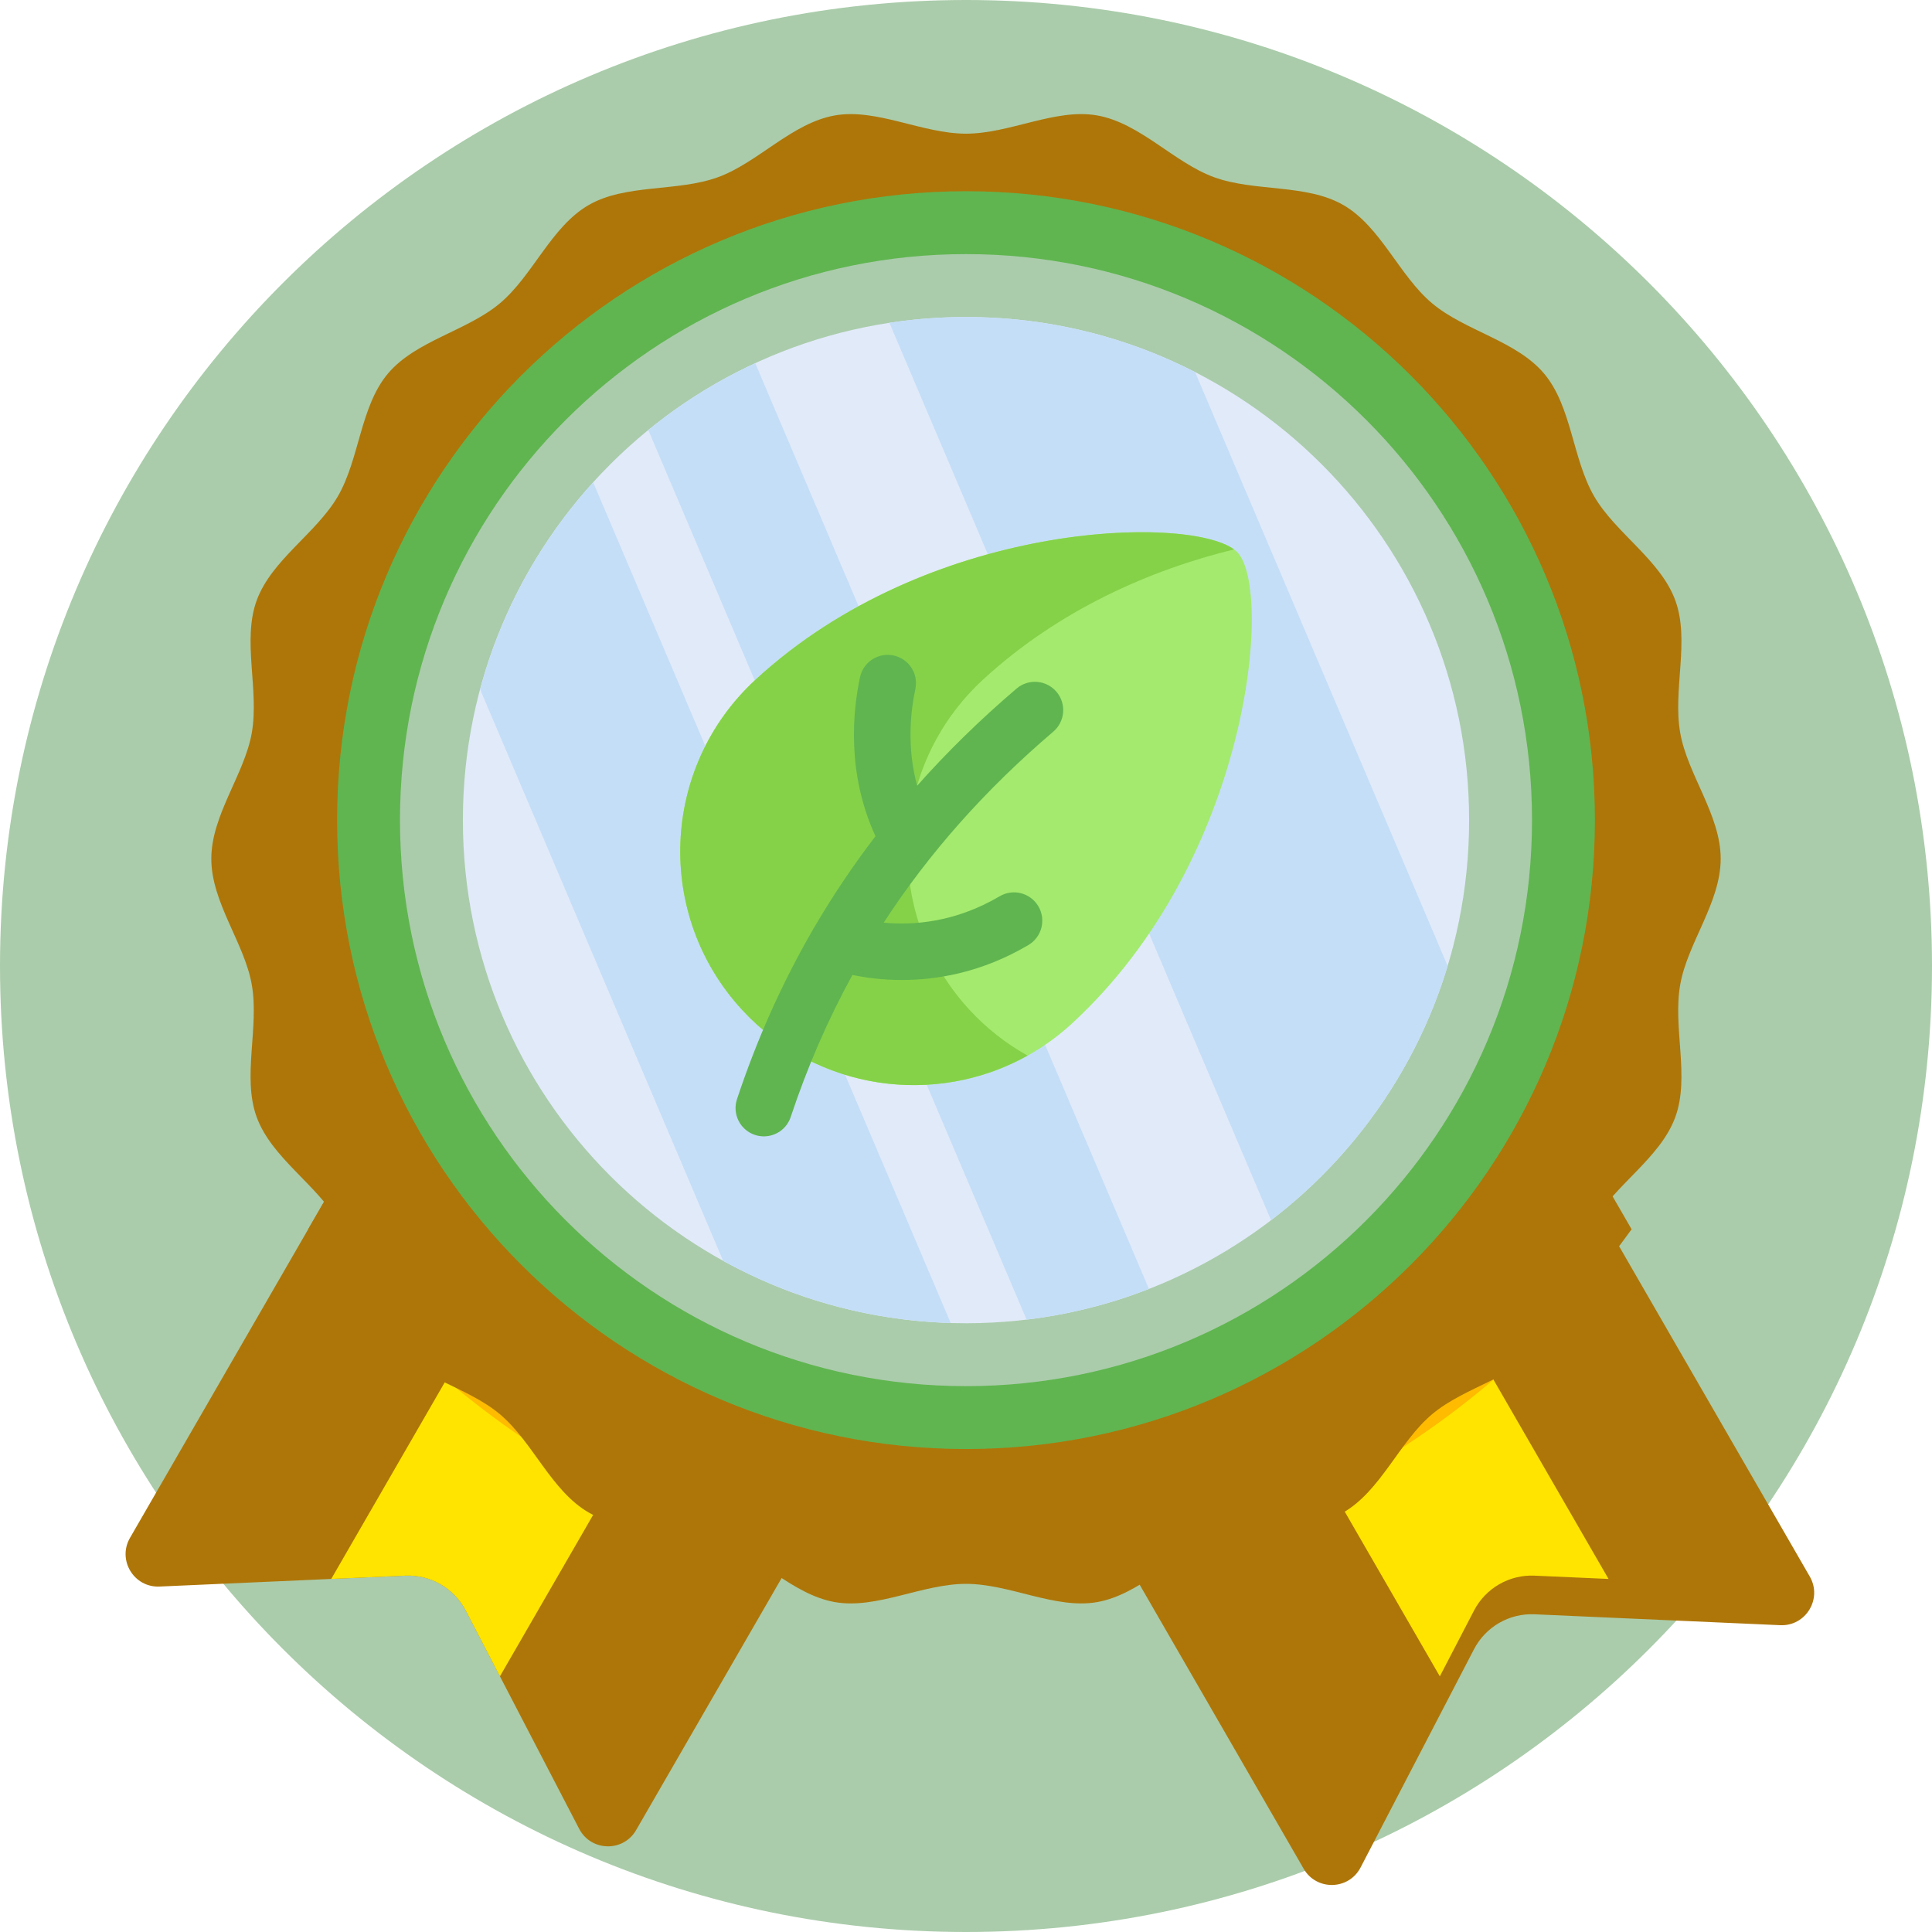 <svg width="200" height="200" viewBox="0 0 200 200" fill="none" xmlns="http://www.w3.org/2000/svg">
<path d="M100 200C155.228 200 200 155.228 200 100C200 44.772 155.228 0 100 0C44.772 0 0 44.772 0 100C0 155.228 44.772 200 100 200Z" fill="#AACCAA"/>
<path d="M59.957 189.321L48.216 166.727C47.01 164.406 44.566 162.995 41.953 163.111L16.516 164.239C13.864 164.357 12.129 161.5 13.456 159.201L53.409 90L105.803 120.25L65.85 189.451C64.523 191.75 61.181 191.676 59.957 189.321Z" fill="#AE7609"/>
<path d="M31.901 127.255C43.883 143.931 61.561 156.235 82.088 161.327L105.804 120.251L53.41 90.001L31.901 127.255Z" fill="#AE7609"/>
<path d="M41.953 163.111C44.566 162.995 47.01 164.406 48.216 166.727L51.753 173.535L88.338 110.167L70.874 100.084L34.289 163.452L41.953 163.111Z" fill="#FFE400"/>
<path d="M62.967 154.113L88.339 110.167L70.874 100.084L46.201 142.82C51.314 147.196 56.938 150.991 62.967 154.113Z" fill="#FEBB00"/>
<g filter="url(#filter0_d)">
<path d="M140.847 189.321L152.588 166.727C153.794 164.406 156.238 162.995 158.851 163.111L184.288 164.239C186.94 164.357 188.675 161.5 187.348 159.201L147.395 90L95.001 120.25L134.954 189.451C136.281 191.75 139.623 191.676 140.847 189.321V189.321Z" fill="#AE7609"/>
</g>
<path d="M95 120.25L118.715 161.326C139.243 156.235 156.921 143.93 168.903 127.255L147.394 90L95 120.25Z" fill="#AE7609"/>
<path d="M158.851 163.111C156.238 162.995 153.794 164.406 152.588 166.727L149.051 173.535L112.465 110.167L129.93 100.084L166.515 163.452L158.851 163.111Z" fill="#FFE400"/>
<path d="M154.603 142.82L129.93 100.084L112.465 110.167L137.837 154.113C143.866 150.991 149.49 147.196 154.603 142.82V142.82Z" fill="#FEBB00"/>
<g filter="url(#filter1_d)">
<path d="M178.125 84.899C178.125 89.437 174.69 93.618 173.933 97.939C173.155 102.382 174.942 107.482 173.433 111.627C171.897 115.845 167.236 118.599 165.017 122.434C162.778 126.305 162.708 131.714 159.848 135.119C156.981 138.533 151.662 139.535 148.248 142.402C144.844 145.262 142.939 150.329 139.068 152.569C135.234 154.787 129.897 153.918 125.679 155.453C121.534 156.962 118.011 161.072 113.568 161.85C109.247 162.607 104.537 159.96 100 159.96C95.462 159.96 90.752 162.607 86.432 161.85C81.988 161.072 78.465 156.962 74.32 155.453C70.102 153.918 64.766 154.787 60.931 152.568C57.06 150.329 55.156 145.261 51.751 142.401C48.337 139.534 43.019 138.532 40.151 135.117C37.291 131.713 37.221 126.304 34.982 122.433C32.763 118.598 28.102 115.844 26.566 111.626C25.057 107.482 26.845 102.382 26.066 97.938C25.31 93.618 21.875 89.437 21.875 84.899C21.875 80.362 25.31 76.18 26.067 71.86C26.845 67.416 25.058 62.316 26.567 58.171C28.103 53.953 32.764 51.199 34.983 47.364C37.222 43.493 37.292 38.084 40.152 34.68C43.019 31.265 48.338 30.264 51.752 27.396C55.156 24.537 57.06 19.469 60.932 17.23C64.766 15.011 70.103 15.88 74.321 14.345C78.466 12.836 81.989 8.726 86.432 7.948C90.753 7.192 95.463 9.838 100 9.838C104.538 9.838 109.248 7.192 113.568 7.948C118.012 8.726 121.535 12.836 125.68 14.345C129.898 15.88 135.234 15.011 139.069 17.23C142.94 19.469 144.845 24.537 148.249 27.397C151.663 30.264 156.981 31.267 159.849 34.681C162.709 38.085 162.779 43.494 165.018 47.365C167.237 51.2 171.898 53.954 173.434 58.172C174.943 62.317 173.155 67.417 173.934 71.86C174.69 76.181 178.125 80.362 178.125 84.899V84.899Z" fill="#AE7609"/>
</g>
<path d="M100 150.003C135.956 150.003 165.104 120.855 165.104 84.899C165.104 48.943 135.956 19.795 100 19.795C64.044 19.795 34.896 48.943 34.896 84.899C34.896 120.855 64.044 150.003 100 150.003Z" fill="#60B550"/>
<path d="M100 143.493C132.36 143.493 158.594 117.26 158.594 84.899C158.594 52.539 132.36 26.305 100 26.305C67.64 26.305 41.406 52.539 41.406 84.899C41.406 117.26 67.64 143.493 100 143.493Z" fill="#AACCAA"/>
<path d="M100 136.982C128.765 136.982 152.083 113.664 152.083 84.899C152.083 56.135 128.765 32.816 100 32.816C71.235 32.816 47.917 56.135 47.917 84.899C47.917 113.664 71.235 136.982 100 136.982Z" fill="#E1EAF9"/>
<path d="M49.698 71.357L74.858 130.52C81.879 134.397 89.889 136.702 98.415 136.956L61.404 49.927C55.94 55.954 51.871 63.268 49.698 71.357V71.357Z" fill="#C5DEF8"/>
<path d="M123.715 38.516C116.602 34.872 108.541 32.816 100 32.816C97.304 32.816 94.655 33.021 92.07 33.416L131.577 126.318C140.167 119.759 146.656 110.59 149.859 99.993L123.715 38.516Z" fill="#C5DEF8"/>
<path d="M106.271 136.606C110.687 136.076 114.934 134.994 118.939 133.43L78.183 37.595C74.194 39.439 70.476 41.771 67.109 44.517L106.271 136.606Z" fill="#C5DEF8"/>
<path d="M128.134 57.216C124.49 53.265 96.616 53.383 78.204 70.367C68.385 79.425 67.767 94.727 76.825 104.546C85.882 114.365 101.184 114.982 111.003 105.925C129.415 88.941 131.779 61.166 128.134 57.216V57.216Z" fill="#A3EA6E"/>
<path d="M100.37 104.546C91.312 94.727 91.93 79.424 101.749 70.367C109.568 63.154 119.093 58.984 127.745 56.875C122.843 53.287 96.07 53.887 78.204 70.367C68.385 79.424 67.767 94.727 76.825 104.546C84.557 112.928 96.837 114.598 106.375 109.275C104.191 108.057 102.157 106.483 100.37 104.546Z" fill="#85D249"/>
<path d="M109.363 71.611C108.313 70.379 106.464 70.232 105.233 71.282C101.483 74.48 98.058 77.828 94.943 81.339C93.838 77.296 94.288 73.524 94.758 71.332C95.097 69.75 94.089 68.193 92.506 67.854C90.924 67.515 89.367 68.522 89.028 70.105C88.294 73.533 87.608 80.009 90.629 86.564C88.352 89.536 86.276 92.62 84.395 95.825C84.309 95.95 84.23 96.082 84.162 96.222C80.98 101.71 78.366 107.549 76.293 113.783C75.783 115.318 76.614 116.977 78.149 117.487C78.456 117.589 78.768 117.637 79.074 117.637C80.302 117.637 81.445 116.86 81.854 115.631C83.576 110.449 85.702 105.558 88.243 100.927C89.549 101.2 91.298 101.449 93.359 101.449C97.024 101.449 101.657 100.663 106.457 97.83C107.85 97.008 108.313 95.212 107.491 93.818C106.669 92.424 104.872 91.962 103.479 92.784C98.826 95.53 94.424 95.797 91.481 95.513C96.174 88.294 101.997 81.741 109.034 75.741C110.266 74.691 110.413 72.842 109.363 71.611V71.611Z" fill="#60B550"/>
<defs>
<filter id="filter0_d" x="91.001" y="90" width="100.803" height="109.132" filterUnits="userSpaceOnUse" color-interpolation-filters="sRGB">
<feFlood flood-opacity="0" result="BackgroundImageFix"/>
<feColorMatrix in="SourceAlpha" type="matrix" values="0 0 0 0 0 0 0 0 0 0 0 0 0 0 0 0 0 0 127 0"/>
<feOffset dy="4"/>
<feGaussianBlur stdDeviation="2"/>
<feColorMatrix type="matrix" values="0 0 0 0 0 0 0 0 0 0 0 0 0 0 0 0 0 0 0.25 0"/>
<feBlend mode="normal" in2="BackgroundImageFix" result="effect1_dropShadow"/>
<feBlend mode="normal" in="SourceGraphic" in2="effect1_dropShadow" result="shape"/>
</filter>
<filter id="filter1_d" x="17.875" y="7.812" width="164.25" height="162.174" filterUnits="userSpaceOnUse" color-interpolation-filters="sRGB">
<feFlood flood-opacity="0" result="BackgroundImageFix"/>
<feColorMatrix in="SourceAlpha" type="matrix" values="0 0 0 0 0 0 0 0 0 0 0 0 0 0 0 0 0 0 127 0"/>
<feOffset dy="4"/>
<feGaussianBlur stdDeviation="2"/>
<feColorMatrix type="matrix" values="0 0 0 0 0 0 0 0 0 0 0 0 0 0 0 0 0 0 0.25 0"/>
<feBlend mode="normal" in2="BackgroundImageFix" result="effect1_dropShadow"/>
<feBlend mode="normal" in="SourceGraphic" in2="effect1_dropShadow" result="shape"/>
</filter>
</defs>
</svg>
